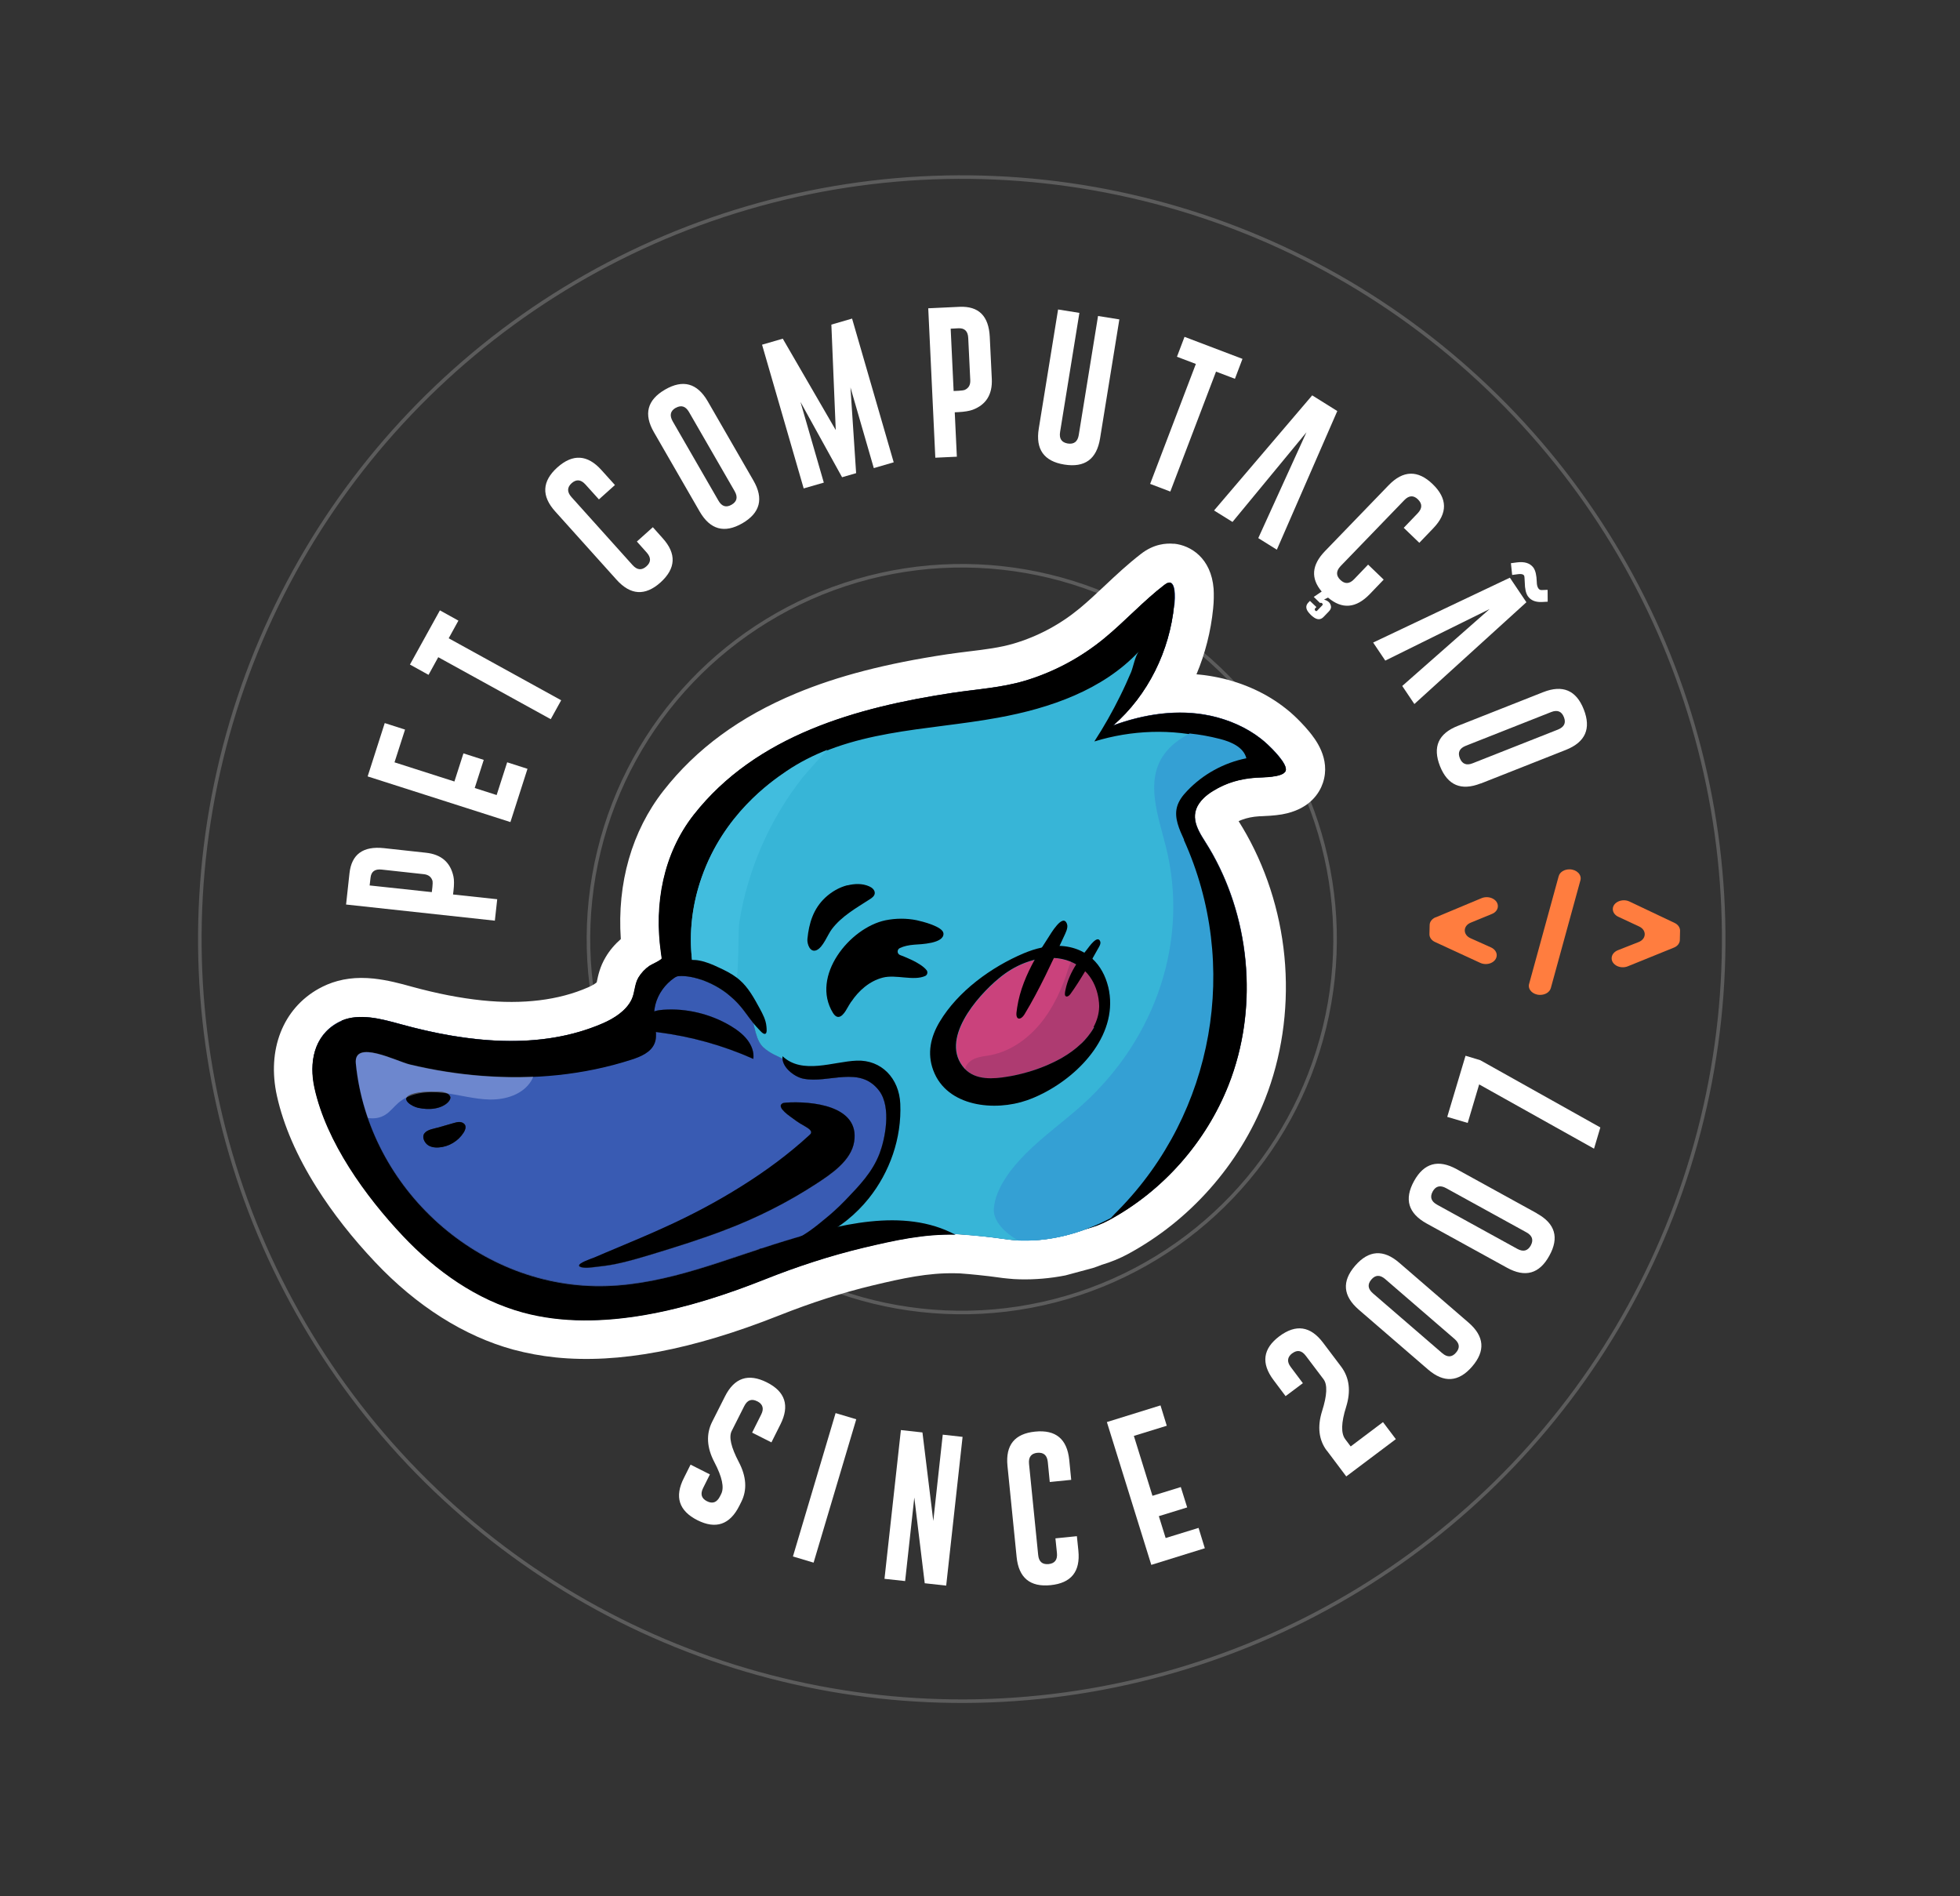 <svg viewBox="0 0 551 533" fill="none" xmlns="http://www.w3.org/2000/svg">
<rect x="0" y="0" width="551" height="533" fill="#333333" stroke="none"/>
<g clip-path="url(#clip0_1299_4472)">
<path d="M97.286 254.274L98.244 245.482C98.827 240.141 102.053 237.768 107.921 238.396L119.723 239.685C124.06 240.146 126.622 242.393 127.476 246.363C127.683 247.315 127.683 248.686 127.479 250.444L127.358 251.421L139.779 252.757L139.115 258.781L97.254 254.24L97.286 254.274ZM103.884 248.878L121.392 250.758L121.555 249.358C121.641 248.511 121.654 247.924 121.596 247.629C121.263 246.479 120.429 245.839 119.092 245.709L107.29 244.421C105.399 244.213 104.335 244.972 104.163 246.73L103.918 248.847L103.884 248.878Z" fill="white"/>
<path d="M103.361 218.212L108.158 203.242L113.867 205.073L110.906 214.275L127.743 219.665L130.282 211.759L135.991 213.59L133.453 221.496L139.617 223.469L142.578 214.267L148.288 216.099L143.491 231.069L103.393 218.245L103.361 218.212Z" fill="white"/>
<path d="M123.642 171.546L128.869 174.444L126.138 179.407L157.761 196.831L154.825 202.149L123.202 184.725L120.471 189.688L115.244 186.791L123.675 171.547L123.642 171.546Z" fill="white"/>
<path d="M183.514 148.172L186.285 151.274C190.235 155.643 190.007 159.784 185.699 163.698C181.359 167.579 177.247 167.319 173.297 162.917L156.096 143.775C152.146 139.406 152.374 135.265 156.681 131.383C161.021 127.502 165.166 127.763 169.084 132.131L172.875 136.334L168.368 140.374L164.577 136.171C163.302 134.77 162.03 134.643 160.695 135.819C159.393 136.997 159.395 138.303 160.637 139.703L177.838 158.845C179.112 160.246 180.384 160.374 181.719 159.197C183.054 158.021 183.052 156.715 181.81 155.315L179.039 152.214L183.547 148.173L183.514 148.172Z" fill="white"/>
<path d="M211.8 135.059C214.753 140.156 213.71 144.18 208.674 147.098C203.638 149.983 199.644 148.877 196.691 143.781L183.845 121.508C180.892 116.412 181.934 112.421 186.97 109.503C192.007 106.585 196.001 107.69 198.954 112.787L211.8 135.059ZM193.687 115.798C192.744 114.176 191.511 113.788 189.988 114.634L189.955 114.633C188.431 115.511 188.173 116.778 189.114 118.433L201.96 140.705C202.902 142.359 204.135 142.747 205.659 141.869C207.183 140.991 207.474 139.724 206.532 138.07L193.687 115.798Z" fill="white"/>
<path d="M234.947 120.879L233.714 91.24L239.538 89.549L251.24 129.945L245.645 131.577L239.085 108.897L240.676 132.994L236.727 134.142L225.032 112.975L231.593 135.654L225.933 137.284L214.231 96.888L220.056 95.196L234.947 120.879Z" fill="white"/>
<path d="M260.917 86.655L269.752 86.242C275.15 86.009 277.96 88.817 278.247 94.701L278.82 106.532C279.012 110.878 277.212 113.774 273.42 115.187C272.497 115.524 271.151 115.754 269.384 115.843L268.402 115.885L268.992 128.37L262.939 128.652L260.95 86.656L260.917 86.655ZM267.255 92.353L268.085 109.904L269.492 109.839C270.343 109.793 270.901 109.709 271.23 109.586C272.321 109.089 272.832 108.187 272.765 106.847L272.193 95.016C272.108 93.087 271.181 92.184 269.414 92.273L267.287 92.387L267.255 92.353Z" fill="white"/>
<path d="M309.25 123.242C308.296 129.063 304.97 131.499 299.207 130.58C293.476 129.663 291.071 126.276 292.025 120.455L297.451 86.989L303.443 87.946L298.016 121.412C297.71 123.298 298.437 124.36 300.163 124.661C301.921 124.931 302.953 124.139 303.258 122.285L308.684 88.82L314.676 89.777L309.25 123.242Z" fill="white"/>
<path d="M349.29 100.872L347.165 106.47L341.852 104.452L329.001 138.168L323.331 136.011L336.183 102.295L330.87 100.277L332.995 94.679L349.29 100.872Z" fill="white"/>
<path d="M367.307 121.47L346.483 146.707L341.296 143.484L368.89 111.126L375.944 115.535L358.949 154.508L353.73 151.251L367.274 121.502L367.307 121.47Z" fill="white"/>
<path d="M371.551 166.262C368.435 162.565 368.719 158.818 372.471 154.923L390.359 136.408C394.446 132.162 398.6 132.063 402.754 136.078C406.941 140.127 407.008 144.242 402.921 148.488L399.001 152.574L394.622 148.358L398.542 144.272C399.849 142.898 399.879 141.626 398.633 140.389C397.387 139.152 396.078 139.219 394.771 140.592L376.883 159.107C375.576 160.48 375.546 161.785 376.792 162.99C378.071 164.228 379.38 164.161 380.687 162.787L384.607 158.701L388.985 162.917L385.065 167.004C381.213 170.994 377.283 171.326 373.342 167.969L372.217 168.53C372.801 168.707 373.253 168.946 373.573 169.248C373.893 169.549 374.08 169.945 374.167 170.404C374.253 170.896 374.046 171.381 373.544 171.891L372.07 173.424C371.232 174.286 370.22 174.262 369.065 173.321C368.905 173.186 368.712 173.051 368.52 172.851C368.425 172.751 368.329 172.65 368.233 172.55C367.052 171.347 366.914 170.267 367.818 169.341L368.254 168.894L370.076 170.635L369.641 171.082C369.641 171.082 369.535 171.406 369.726 171.606C369.918 171.806 370.114 171.811 370.247 171.683L371.722 170.151C371.889 169.992 371.893 169.796 371.702 169.596C371.542 169.429 371.314 169.391 371.083 169.483L369.326 167.777L371.617 166.231L371.551 166.262Z" fill="white"/>
<path d="M418.764 171.189L389.432 185.682L386.021 180.607L424.461 162.378L429.104 169.277L397.611 197.887L394.2 192.812L418.764 171.189ZM425.101 161.609L424.753 158.304L426.425 158.082C428.556 157.805 430.082 158.266 431.033 159.496L431.128 159.629C431.665 160.425 431.962 161.705 432.018 163.502C432.031 164.351 432.18 164.975 432.464 165.373C432.685 165.705 433.008 165.876 433.401 165.852L435.069 165.793L435.089 169.124L433.388 169.214C431.654 169.272 430.391 168.752 429.599 167.689L429.504 167.556C428.967 166.76 428.67 165.48 428.646 163.717C428.607 162.606 428.557 161.952 428.463 161.786L428.399 161.719C428.178 161.388 427.625 161.277 426.773 161.387L425.101 161.609Z" fill="white"/>
<path d="M416.274 220.198C410.798 222.355 406.978 220.763 404.817 215.359C402.688 209.955 404.346 206.174 409.855 204.018L433.806 194.558C439.283 192.401 443.102 193.992 445.231 199.396C447.359 204.8 445.701 208.581 440.224 210.77L416.273 220.231L416.274 220.198ZM437.972 205.069C439.721 204.36 440.304 203.198 439.655 201.583C439.008 199.936 437.81 199.45 436.028 200.16L412.077 209.62C410.295 210.329 409.745 211.491 410.394 213.106C411.041 214.754 412.272 215.24 414.021 214.53L437.972 205.069Z" fill="white"/>
<path d="M199.559 414.451L197.673 418.226C196.815 419.936 197.178 421.186 198.761 421.974C200.344 422.762 201.532 422.3 202.388 420.622L202.731 419.945C203.656 418.138 203.007 415.152 200.849 411.021C198.689 406.922 198.452 403.129 200.2 399.645L203.799 392.514C206.44 387.255 210.36 385.943 215.561 388.546C220.762 391.149 222.042 395.097 219.402 400.356L216.865 405.422L211.438 402.683L213.976 397.617C214.832 395.94 214.469 394.691 212.887 393.87L212.854 393.869C211.304 393.082 210.084 393.511 209.227 395.221L205.696 402.222C204.84 403.9 205.524 406.789 207.682 410.92C209.841 415.019 210.08 418.779 208.4 422.134L207.817 423.296C205.177 428.555 201.223 429.899 196.054 427.297C190.854 424.661 189.574 420.713 192.246 415.455L194.133 411.679L199.56 414.418L199.559 414.451Z" fill="white"/>
<path d="M234.904 397.194L240.714 398.93L228.721 439.228L222.911 437.492L234.904 397.194Z" fill="white"/>
<path d="M253.292 401.967L259.323 402.631L262.367 427.514L265.028 403.255L270.603 403.875L265.994 445.685L259.963 445.021L257.031 420.925L254.453 444.402L248.65 443.776L253.259 401.967L253.292 401.967Z" fill="white"/>
<path d="M302.732 431.758L303.158 435.881C303.739 441.739 301.147 444.975 295.348 445.557C289.582 446.14 286.375 443.486 285.794 437.629L283.224 412.039C282.642 406.182 285.234 402.978 291 402.395C296.799 401.813 299.973 404.466 300.587 410.324L301.141 415.953L295.113 416.562L294.559 410.934C294.373 409.069 293.413 408.197 291.645 408.352L291.612 408.351C289.875 408.539 289.1 409.565 289.284 411.463L291.854 437.053C292.038 438.95 292.999 439.789 294.768 439.635C296.537 439.448 297.313 438.421 297.129 436.523L296.702 432.4L302.731 431.791L302.732 431.758Z" fill="white"/>
<path d="M311.197 399.702L326.244 395.028L328.005 400.749L318.754 403.601L323.981 420.438L331.948 417.981L333.742 423.704L325.775 426.161L327.69 432.311L336.941 429.459L338.703 435.181L323.656 439.855L311.164 399.701L311.197 399.702Z" fill="white"/>
<path d="M373.011 407.779C370.729 404.755 370.293 401.023 371.671 396.616C373.083 392.176 373.218 389.209 372.077 387.68L367.1 381.099C365.959 379.571 364.69 379.345 363.292 380.39L363.26 380.389C361.862 381.466 361.733 382.769 362.875 384.265L366.266 388.784L361.409 392.425L358.017 387.905C354.467 383.186 355.021 379.086 359.646 375.603C364.304 372.121 368.408 372.707 371.958 377.426L377.03 384.14C379.344 387.23 379.811 390.996 378.432 395.436C377.021 399.875 376.95 402.909 378.186 404.538L379.707 406.565L388.791 399.727L392.405 404.513L378.464 414.991L373.044 407.78L373.011 407.779Z" fill="white"/>
<path d="M412.849 371.759C417.302 375.617 417.63 379.738 413.834 384.122C410.038 388.505 405.913 388.768 401.46 384.942L381.982 368.129C377.529 364.27 377.168 360.148 380.964 355.765C384.761 351.381 388.919 351.087 393.371 354.946L412.849 371.759ZM389.407 359.521C387.965 358.28 386.657 358.314 385.514 359.659C384.372 361.003 384.538 362.28 385.947 363.521L405.425 380.334C406.867 381.575 408.175 381.541 409.318 380.196C410.493 378.853 410.327 377.576 408.885 376.334L389.407 359.521Z" fill="white"/>
<path d="M432.036 341.064C437.2 343.895 438.381 347.873 435.549 352.964C432.749 358.057 428.768 359.171 423.606 356.308L401.05 343.896C395.887 341.032 394.705 337.087 397.505 331.995C400.305 326.902 404.318 325.789 409.481 328.619L432.037 341.032L432.036 341.064ZM406.545 333.97C404.867 333.049 403.617 333.379 402.765 334.893C401.91 336.473 402.339 337.691 403.985 338.611L426.54 351.023C428.218 351.944 429.468 351.614 430.321 350.1C431.174 348.553 430.779 347.303 429.101 346.382L406.545 333.97Z" fill="white"/>
<path d="M412.597 315.634L406.852 313.932L411.994 296.75L416.116 297.99L449.894 316.901L448.119 322.866L415.825 304.806L412.596 315.667L412.597 315.634Z" fill="white"/>
<circle opacity="0.2" cx="270.373" cy="263.971" r="104.948" transform="rotate(13.668 270.373 263.971)" stroke="white"/>
<path d="M185.208 312.814C185.83 312.763 186.484 312.778 187.101 312.923C187.719 313.068 188.266 313.44 188.451 313.902C188.604 314.362 188.396 314.847 188.06 315.264C187.285 316.258 186.026 316.979 184.579 317.337C183.133 317.695 181.596 317.724 180.13 317.494C178.502 317.259 175.433 315.718 177.491 314.363C179.317 313.165 182.918 312.923 185.208 312.814Z" fill="black"/>
<path d="M189.924 320.792C190.418 320.608 190.946 320.392 191.502 320.405C192.057 320.418 192.641 320.595 192.925 321.058C193.335 321.688 193.087 322.498 192.745 323.143C191.513 325.498 189.12 327.204 186.463 327.599C185.25 327.767 183.879 327.669 182.952 326.799C182.248 326.129 181.752 324.975 182.361 324.108C183.072 323.08 184.746 322.76 185.835 322.328C187.187 321.805 188.539 321.314 189.924 320.792Z" fill="black"/>
<path d="M328.827 163.693C330.588 163.865 330.216 168.59 330.085 169.99C328.836 182.791 322.79 195.316 312.947 203.867C320.3 201.166 328.277 199.689 336.037 200.491C337.439 200.622 338.872 200.851 340.238 201.144C345.344 202.244 350.424 204.42 354.564 207.683C355.174 208.155 355.75 208.658 356.326 209.194C357.51 210.299 362.047 214.715 361.448 216.594C360.78 218.57 354.639 218.426 353.067 218.552C350.35 218.749 347.821 219.245 345.382 220.135C343.898 220.687 342.476 221.372 341.05 222.253C340.122 222.819 339.224 223.451 338.455 224.216C334.039 228.52 336.296 232.621 338.788 236.499C339.513 237.626 340.205 238.785 340.864 239.943C351.813 259.461 353.62 284.151 345.386 304.949C339.062 320.961 326.973 334.682 311.811 342.88C310.123 343.787 308.208 344.591 306.202 345.131C300.792 347.257 294.217 348.866 287.031 348.664C286.051 348.641 285.268 348.59 284.485 348.507C282.398 348.295 280.446 347.922 275.979 347.459C274.381 347.29 272.457 347.115 270.107 346.962C269.519 346.948 268.965 346.87 268.411 346.824C268.475 346.858 268.54 346.892 268.637 346.927C259.719 346.718 251.636 348.52 242.729 350.629C233.296 352.889 223.941 355.966 214.967 359.543C197.546 366.479 176.549 372.614 157.18 370.658C153.789 370.317 150.437 369.716 147.156 368.823C134.1 365.285 122.623 357.115 113.343 347.267C102.85 336.15 91.833 320.907 88.464 305.713C86.897 298.657 88.217 291.147 94.939 287.42C95.337 287.2 95.734 287.014 96.129 286.86C98.539 285.839 101.19 285.705 103.864 285.964C106.864 286.263 109.884 287.117 112.774 287.903C119.789 289.831 127.074 291.373 134.379 292.099C146.443 293.329 158.558 292.405 169.621 287.572C172.726 286.208 176.11 284.068 177.621 280.936C178.583 278.935 178.408 276.646 179.565 274.714C180.347 273.426 181.42 272.276 182.682 271.425C183.081 271.14 186.186 269.744 186.098 269.317C186.041 268.957 185.957 268.367 185.875 267.68C183.938 254.086 186.525 239.946 195.084 229.014C212.671 206.607 240.964 198.783 267.893 194.714C274.65 193.697 281.491 193.302 288.139 191.336C296.335 188.884 303.916 184.818 310.515 179.391C316.347 174.598 321.481 168.907 327.439 164.346C328.038 163.87 328.533 163.686 328.924 163.728M330.029 152.85C327.779 152.634 324.34 152.912 320.778 155.669C317.05 158.552 313.742 161.641 310.567 164.636C308.16 166.897 305.888 169.031 303.554 170.968C298.021 175.539 291.765 178.885 285.018 180.882C281.167 182.032 276.906 182.552 272.382 183.099C270.415 183.347 268.35 183.592 266.284 183.903C249.031 186.502 235.548 190.005 223.797 194.887C207.987 201.47 195.781 210.423 186.515 222.252C177.62 233.6 173.452 248.258 174.522 263.953C172.82 265.448 171.342 267.176 170.218 269.108C168.652 271.748 168.137 274.217 167.805 275.842C167.802 275.94 167.767 276.037 167.732 276.134C167.365 276.452 166.601 276.989 165.28 277.546C157.058 281.14 147.027 282.373 135.55 281.19C129.42 280.557 122.912 279.294 115.735 277.33C112.553 276.439 108.915 275.472 105.035 275.055C100.144 274.549 95.882 275.101 91.987 276.74C91.195 277.081 90.401 277.454 89.673 277.861C79.506 283.499 74.985 295.08 77.852 308.043C79.685 316.28 83.436 324.954 89.046 333.835C93.521 340.926 99.043 347.976 105.453 354.754C117.094 367.106 130.556 375.616 144.36 379.368C148.128 380.37 152.065 381.115 156.141 381.537C173.911 383.358 194.496 379.466 219.075 369.727C228.082 366.151 236.908 363.322 245.355 361.3C253.803 359.279 260.899 357.747 268.478 357.893L269.883 357.925C271.71 358.066 273.374 358.203 274.906 358.37C277.384 358.624 278.981 358.824 280.382 359.021C281.424 359.176 282.369 359.296 283.413 359.385C284.521 359.509 285.598 359.567 286.742 359.594C290.956 359.693 295.213 359.336 299.515 358.49L307.212 356.418C308.068 356.144 308.892 355.837 309.75 355.498C312.317 354.742 314.792 353.723 317.11 352.471C325.783 347.778 333.544 341.594 340.192 334.078C346.806 326.594 352.006 318.13 355.62 308.976C360.242 297.267 362.182 284.221 361.278 271.207C360.372 258.258 356.615 245.633 350.468 234.618C349.746 233.328 348.991 232.07 348.204 230.811C348.567 230.656 348.897 230.501 349.26 230.378C350.611 229.888 352.09 229.563 353.955 229.444C354.119 229.448 354.315 229.452 354.544 229.425C355.886 229.359 358.143 229.281 360.374 228.909C368.251 227.527 370.977 222.792 371.891 220.071C374.21 213.172 369.602 207.579 368.109 205.716C366.52 203.785 364.795 202.08 363.9 201.242C363.132 200.506 362.299 199.801 361.432 199.128C356.17 194.956 349.67 191.964 342.613 190.46C340.857 190.092 339.034 189.788 337.207 189.615C336.913 189.608 336.653 189.569 336.359 189.529C338.817 183.678 340.402 177.447 341.042 171.031C341.253 169.012 341.265 167.119 341.173 165.484C340.492 156.882 334.758 153.287 330.03 152.817L330.029 152.85Z" fill="white"/>
<path d="M356.294 209.193C357.477 210.298 362.015 214.714 361.415 216.593C360.748 218.569 354.606 218.425 353.034 218.551C350.317 218.749 347.789 219.244 345.349 220.134L344.918 219.014C346.996 218.214 349.342 217.093 351.874 215.064C354.073 213.287 355.84 211.827 355.617 210.156C355.538 209.371 354.998 208.673 354.195 208.099L354.499 207.682C355.109 208.153 355.685 208.656 356.261 209.192L356.294 209.193Z" fill="#395BB3"/>
<path d="M355.617 210.156C355.807 211.826 354.073 213.287 351.874 215.063C349.309 217.125 346.995 218.214 344.918 219.014C341.191 220.428 338.206 220.88 335.91 223.993C335.708 224.282 333.342 227.589 333.936 231.521C334.585 235.91 338.91 238.264 339.634 239.424C339.823 239.722 339.98 240.02 340.169 240.318C345.752 250.341 348.142 272.433 346.371 285.221C344.602 297.944 341.223 322.154 320.739 337.082C319.01 338.348 313.689 342.238 306.168 345.163C303.339 345.946 300.357 346.267 297.656 345.78C300.692 344.545 302.894 342.638 305.299 340.409C308.038 337.894 310.49 335.112 313.101 332.463C338.485 306.517 345.354 267.275 330.475 234.182C329.232 231.41 327.832 228.407 328.587 225.486C329.018 223.831 330.129 222.421 331.303 221.175C335.459 216.768 341.021 213.732 346.965 212.532C346.25 209.578 342.95 208.162 339.993 207.407C330.603 204.999 320.698 205.061 311.297 207.321L311.251 206.504C312.374 206.008 314.124 205.266 316.33 204.566C326.964 201.29 335.977 203.036 342.385 204.361C346.743 205.28 351.785 206.312 354.227 208.1C355.03 208.706 355.538 209.371 355.65 210.157L355.617 210.156Z" fill="#395BB3"/>
<path d="M340.799 239.941C351.748 259.459 353.555 284.149 345.32 304.948C338.996 320.959 326.908 334.681 311.746 342.878C310.057 343.785 308.143 344.589 306.136 345.13C313.657 342.205 318.978 338.314 320.707 337.049C341.191 322.12 344.57 297.911 346.34 285.188C348.11 272.4 345.72 250.307 340.137 240.285L340.799 239.908L340.799 239.941Z" fill="#395BB3"/>
<path d="M354.531 207.683L354.227 208.1C351.818 206.313 346.744 205.247 342.385 204.362C335.977 203.036 326.965 201.258 316.33 204.566C314.125 205.233 312.375 205.975 311.251 206.504C311.207 205.622 311.321 204.939 311.462 204.485C311.462 204.485 311.499 204.323 311.74 203.773L312.947 203.899C321.65 200.708 331.164 199.234 340.237 201.177C345.343 202.276 350.423 204.452 354.563 207.716L354.531 207.683Z" fill="#395BB3"/>
<path d="M344.918 219.014L345.349 220.134C343.865 220.687 342.444 221.372 340.985 222.251C340.056 222.817 339.192 223.45 338.389 224.215C333.974 228.518 336.232 232.587 338.722 236.497C339.448 237.624 340.139 238.783 340.799 239.941L340.136 240.317C339.98 240.02 339.791 239.722 339.601 239.423C338.877 238.264 334.552 235.91 333.904 231.52C333.309 227.589 335.675 224.281 335.878 223.992C338.173 220.88 341.158 220.427 344.885 219.013L344.918 219.014Z" fill="#395BB3"/>
<path d="M339.994 207.374C342.95 208.129 346.251 209.545 346.966 212.5C341.022 213.699 335.492 216.736 331.303 221.143C330.13 222.388 329.019 223.799 328.588 225.454C327.833 228.374 329.233 231.378 330.475 234.149C345.355 267.242 338.485 306.518 313.102 332.431C310.491 335.079 308.039 337.862 305.3 340.377C302.894 342.605 300.693 344.512 297.657 345.747C300.359 346.202 303.341 345.88 306.169 345.131C300.759 347.256 294.184 348.865 286.998 348.664C282.555 348.56 281.527 347.817 270.075 346.928C269.487 346.914 268.934 346.836 268.379 346.791C258.565 341.598 246.881 342.238 235.811 344.59C238.966 342.444 241.807 339.801 244.264 336.757C250.223 329.356 253.585 319.772 253.159 310.098C252.836 302.974 247.86 297.732 240.924 297.994C234.382 298.232 225.631 302.042 220.068 296.753C220.062 296.982 220.058 297.178 220.052 297.406C218.565 296.718 217.175 296.065 216.338 295.491C213.956 293.933 213.033 292.867 211.915 287.617C212.359 288.183 212.837 288.716 213.347 289.25C213.794 289.685 214.405 290.124 214.967 289.843C215.464 289.594 215.544 288.943 215.492 288.387C215.339 286.555 214.43 284.901 213.584 283.314C212.018 280.437 210.42 277.494 207.953 275.347C206.224 273.838 204.124 272.776 202.022 271.813C200.276 271.021 198.497 270.229 196.609 269.89C195.958 269.777 195.273 269.696 194.619 269.713C193.692 261.856 194.696 253.882 197.357 246.37C203.553 228.854 216.612 219.726 221.129 216.665C238.865 204.643 260.228 205.209 280.613 201.476C295.253 198.783 310.114 193.68 320.272 182.819C319.234 183.904 318.631 187.285 318.043 188.675C317.075 190.938 316.075 193.167 314.977 195.361C313.88 197.555 312.751 199.716 311.523 201.875C310.296 204.033 309.038 206.093 307.715 208.184C308.933 207.821 310.15 207.49 311.366 207.192C320.767 204.932 330.672 204.87 340.061 207.278L339.994 207.374ZM288.706 309.3C301.164 304.891 315.002 291.864 311.549 277.418C310.774 274.233 309.269 271.489 307.094 269.479C307.606 268.544 308.118 267.609 308.663 266.675C308.969 266.16 309.514 265.259 309.299 264.634C308.563 262.592 306.091 266.256 305.654 266.768C305.384 267.121 305.115 267.441 304.845 267.794C303.201 266.841 301.32 266.209 299.201 265.964C298.745 265.92 298.321 265.878 297.863 265.867C298.277 264.963 298.69 264.091 299.103 263.186C299.516 262.282 300.336 260.767 299.969 259.714C298.806 256.356 295.259 262.639 294.649 263.572C294.039 264.471 293.462 265.405 292.885 266.305C291.144 266.689 289.464 267.237 287.814 267.916C278.669 271.783 269.293 278.582 264.156 287.178C261.672 291.331 260.55 295.973 262.365 300.814C266.208 311.155 279.743 312.387 288.708 309.235L288.706 309.3ZM257.048 265.53C258.783 265.407 265.487 265.238 265.261 262.36C265.11 260.43 259.26 258.987 257.732 258.658C254.837 258.067 251.829 258.095 248.939 258.68C238.888 260.795 227.881 274.378 234.177 284.679C235.688 287.13 237.204 285.207 238.16 283.467C238.535 282.822 238.909 282.178 239.316 281.568C241.416 278.417 244.453 275.746 248.169 274.789C252.016 273.802 256.839 275.808 260.11 274.318C260.705 274.038 260.887 273.259 260.507 272.728C259.62 271.532 257.683 270.507 256.584 269.959C256.229 269.787 254.515 268.996 253.025 268.439C252.15 268.092 252.113 266.883 252.973 266.479C254.162 265.919 255.476 265.656 257.015 265.529L257.048 265.53ZM244.501 252.797C245.164 252.389 245.864 251.85 245.947 251.068C246.001 250.188 245.199 249.516 244.391 249.138C242.483 248.278 240.258 248.356 238.253 248.864C235.951 249.463 233.863 250.654 232.126 252.279C228.718 255.431 227.478 259.515 227.047 263.977C226.917 265.313 227.837 267.913 229.621 267.106C231.47 266.301 232.73 262.739 233.91 261.2C236.643 257.575 240.717 255.255 244.533 252.831L244.501 252.797Z" fill="#395BB3"/>
<path d="M330.085 169.991C328.837 182.791 322.79 195.316 312.948 203.867L311.741 203.741C311.879 203.45 312.085 203.031 312.36 202.449C312.395 202.352 312.463 202.223 312.531 202.127C323.143 187.228 324.942 180.219 324.942 180.219C325.591 177.622 325.838 175.473 325.965 174.236C321.876 177.176 316.131 181.024 308.975 185.1C298.54 191.058 291.848 194.884 282.473 197.439C273.36 199.935 273.899 197.891 255.648 201.217C243.469 203.445 237.77 205.335 235.628 206.101C229.762 208.151 224.061 210.107 217.685 214.43C206.791 221.781 201.216 230.954 198.901 234.882C197.574 237.136 192.461 246.06 190.798 258.459C189.887 265.228 190.559 268.639 191.497 270.456C191.299 270.517 191.134 270.611 190.968 270.705C190.075 271.174 189.307 271.841 188.765 272.677C188.358 273.288 187.401 275.061 188.382 275.051C188.839 275.062 189.504 274.621 189.963 274.534C186.613 276.642 184.237 280.373 183.948 284.317C183.388 284.532 182.891 284.814 182.553 285.264L183.167 284.168C182.528 284.936 181.856 285.737 181.605 286.678C181.354 287.619 181.589 288.767 182.488 289.441C183.034 289.845 183.749 290.025 184.466 290.107C184.539 291.186 184.449 292.229 184.033 293.231C182.995 295.721 180.155 296.927 177.586 297.781C164.116 302.133 149.801 303.463 135.706 302.381C128.789 301.86 121.951 300.785 115.223 299.158C111.583 298.289 99.409 291.964 100.064 298.868C103.519 334.109 134.95 362.497 170.57 361.407C185.387 360.938 199.5 355.654 213.664 350.992C213.664 350.992 213.795 350.995 213.893 350.997C214.383 351.009 214.873 351.02 215.363 351.031C218.923 351.115 222.467 350.545 225.857 349.515C225.108 350.803 224.755 351.937 225.197 352.568C226.558 354.461 233.82 348.657 246.159 346.563C251.639 345.647 257.415 346.011 268.443 346.857C268.508 346.892 268.572 346.926 268.669 346.961C259.751 346.751 251.668 348.553 242.761 350.662C233.328 352.922 223.973 356 214.999 359.576C194.51 367.714 169.079 374.789 147.156 368.856C134.099 365.318 122.622 357.148 113.342 347.3C102.85 336.183 91.833 320.94 88.463 305.745C86.896 298.69 88.216 291.179 94.939 287.452C95.336 287.233 95.733 287.047 96.129 286.893C101.245 284.76 107.318 286.437 112.774 287.936C131.415 293.042 151.92 295.351 169.62 287.637C172.724 286.274 176.108 284.133 177.62 281.002C178.582 279 178.407 276.711 179.564 274.779C180.346 273.492 181.418 272.342 182.68 271.49C183.079 271.205 186.184 269.809 186.096 269.383C186.04 269.022 185.955 268.433 185.873 267.745C183.937 254.152 186.524 240.011 195.082 229.08C212.67 206.673 240.962 198.848 267.892 194.779C274.649 193.762 281.489 193.368 288.138 191.402C296.334 188.95 303.914 184.884 310.513 179.456C316.346 174.663 321.48 168.973 327.437 164.411C330.866 161.782 330.352 168.365 330.181 170.091L330.085 169.991Z" fill="#395BB3"/>
<path d="M325.933 174.202C325.838 175.441 325.592 177.59 324.91 180.185C324.91 180.185 323.111 187.195 312.499 202.093C312.43 202.222 312.395 202.32 312.328 202.416L311.456 201.971C312.682 199.845 313.812 197.652 314.91 195.458C316.007 193.263 317.007 191.034 317.975 188.772C318.564 187.382 319.166 184.001 320.205 182.915C310.046 193.776 295.185 198.912 280.545 201.572C260.193 205.306 238.829 204.773 221.061 216.761C216.545 219.822 203.453 228.95 197.289 246.467C194.63 253.945 193.658 261.921 194.552 269.81C193.473 269.817 192.423 269.988 191.466 270.39C190.56 268.573 189.855 265.194 190.766 258.393C192.43 245.993 197.541 237.103 198.87 234.816C201.184 230.92 206.727 221.746 217.653 214.363C224.03 210.041 229.73 208.085 235.596 206.035C237.738 205.302 243.438 203.379 255.616 201.151C273.867 197.825 273.329 199.869 282.441 197.373C291.784 194.817 298.476 190.991 308.944 185.034C316.1 180.958 321.845 177.077 325.934 174.17L325.933 174.202Z" fill="#395BB3"/>
<path d="M311.549 277.418C315.001 291.864 301.132 304.89 288.706 309.3C279.742 312.452 266.239 311.221 262.363 300.88C260.548 296.038 261.703 291.397 264.154 287.243C269.292 278.614 278.668 271.815 287.812 267.982C289.43 267.302 291.143 266.721 292.883 266.37C292.203 267.497 291.523 268.624 290.875 269.784C290.875 269.784 290.841 269.848 290.84 269.881C289.92 270.088 289.03 270.394 288.172 270.732C285.468 271.779 283.046 273.289 280.813 275.13C274.714 280.145 264.033 292.398 271.167 300.401C274.192 303.801 279.3 303.399 283.369 302.711C288.423 301.85 293.627 300.144 298.097 297.702C298.759 297.359 299.389 296.949 300.02 296.54C300.352 296.319 300.651 296.13 300.983 295.909C301.448 295.594 301.913 295.246 302.38 294.865C302.68 294.611 302.98 294.389 303.28 294.102C304.014 293.467 304.685 292.764 305.322 292.061C305.59 291.773 305.826 291.485 306.062 291.164C307.882 288.824 309.089 286.142 309.193 283.109C309.2 282.782 309.337 276.975 305.148 272.992C305.829 271.832 306.477 270.672 307.158 269.513C309.334 271.523 310.838 274.268 311.613 277.452L311.549 277.418Z" fill="#395BB3"/>
<path d="M309.128 283.074C309.024 286.108 307.818 288.789 305.998 291.13C305.762 291.418 305.526 291.739 305.258 292.027C304.619 292.763 303.95 293.432 303.216 294.068C302.916 294.322 302.616 294.576 302.316 294.83C301.85 295.179 301.417 295.528 300.918 295.875C300.619 296.097 300.287 296.317 299.956 296.505C299.325 296.915 298.662 297.291 298.033 297.668C293.529 300.142 288.325 301.848 283.305 302.677C279.236 303.365 274.128 303.767 271.102 300.366C263.968 292.364 274.682 280.112 280.749 275.096C282.948 273.287 285.403 271.745 288.108 270.698C288.966 270.359 289.887 270.087 290.775 269.847C288.489 273.972 286.653 278.401 285.919 283.183C285.843 283.671 285.766 284.159 285.722 284.647C285.473 286.894 286.98 286.734 287.965 285.157C291.026 280.071 293.668 274.746 296.213 269.321C298.401 269.438 300.545 269.978 302.48 271.101C301.088 273.321 299.954 275.677 299.469 278.245C299.429 278.538 299.357 278.83 299.317 279.123C299.123 280.457 300.137 280.415 300.812 279.517C302.331 277.431 303.723 275.243 305.017 273.021C309.173 277.003 309.069 282.812 309.061 283.138L309.128 283.074Z" fill="#395BB3"/>
<path d="M309.267 264.633C309.481 265.258 308.937 266.159 308.63 266.675C308.118 267.609 307.606 268.544 307.061 269.478C306.39 268.842 305.619 268.269 304.813 267.793C305.083 267.44 305.352 267.12 305.621 266.767C306.026 266.222 308.53 262.591 309.267 264.633Z" fill="#395BB3"/>
<path d="M305.998 291.097C305.763 291.386 305.527 291.707 305.258 291.994C305.527 291.707 305.762 291.418 305.998 291.097Z" fill="#395BB3"/>
<path d="M307.094 269.479C306.446 270.639 305.765 271.798 305.084 272.957C304.892 272.79 304.7 272.589 304.508 272.422C303.867 271.884 303.224 271.445 302.546 271.07C302.715 270.812 302.851 270.587 303.021 270.33C303.597 269.462 304.205 268.627 304.845 267.794C305.651 268.27 306.422 268.843 307.094 269.479Z" fill="#395BB3"/>
<path d="M311.456 201.971L312.328 202.416C312.053 202.997 311.847 203.417 311.709 203.707C311.468 204.224 311.431 204.419 311.431 204.419C311.29 204.873 311.176 205.523 311.22 206.438L311.266 207.255C310.05 207.553 308.833 207.884 307.615 208.247C308.938 206.189 310.229 204.097 311.424 201.938L311.456 201.971Z" fill="#395BB3"/>
<path d="M305.084 272.957C303.757 275.179 302.398 277.367 300.879 279.453C300.204 280.351 299.189 280.426 299.384 279.059C299.424 278.766 299.463 278.473 299.536 278.181C300.053 275.614 301.155 273.257 302.547 271.037C303.224 271.412 303.9 271.885 304.509 272.389C304.701 272.557 304.893 272.724 305.085 272.925L305.084 272.957Z" fill="#395BB3"/>
<path d="M302.349 294.799C302.649 294.545 302.948 294.323 303.249 294.036C302.949 294.29 302.649 294.545 302.349 294.799Z" fill="#395BB3"/>
<path d="M304.845 267.794C304.205 268.627 303.597 269.462 303.021 270.33C302.852 270.587 302.715 270.812 302.546 271.07C300.611 269.98 298.467 269.407 296.28 269.29C296.829 268.161 297.347 266.998 297.863 265.867C298.321 265.878 298.745 265.888 299.201 265.964C301.32 266.209 303.201 266.841 304.845 267.794Z" fill="#395BB3"/>
<path d="M300.022 296.474C300.354 296.254 300.652 296.065 300.984 295.844C300.652 296.065 300.353 296.286 300.022 296.474Z" fill="#395BB3"/>
<path d="M299.968 259.746C300.336 260.767 299.516 262.315 299.102 263.219C298.689 264.123 298.276 264.995 297.863 265.9C296.197 265.86 294.526 266.017 292.883 266.37C293.461 265.437 294.038 264.537 294.647 263.637C295.257 262.704 298.836 256.455 299.967 259.779L299.968 259.746Z" fill="#395BB3"/>
<path d="M297.863 265.867C297.347 266.997 296.796 268.16 296.28 269.29C294.484 269.183 292.649 269.401 290.842 269.816C290.842 269.816 290.876 269.751 290.876 269.719C291.525 268.558 292.172 267.431 292.885 266.305C294.527 265.952 296.198 265.795 297.864 265.834L297.863 265.867Z" fill="#395BB3"/>
<path d="M296.28 269.29C293.734 274.682 291.092 280.04 288.031 285.126C287.079 286.703 285.572 286.864 285.788 284.616C285.832 284.128 285.909 283.64 285.985 283.152C286.718 278.403 288.588 273.941 290.842 269.816C292.65 269.368 294.484 269.183 296.28 269.29Z" fill="#395BB3"/>
<path d="M265.261 262.327C265.455 265.205 258.784 265.375 257.048 265.497C255.509 265.624 254.196 265.887 253.006 266.447C252.147 266.851 252.184 268.06 253.058 268.407C254.548 268.997 256.295 269.756 256.618 269.927C257.716 270.475 259.621 271.499 260.54 272.696C260.953 273.228 260.771 274.007 260.143 274.286C256.872 275.809 252.017 273.769 248.202 274.757C244.486 275.747 241.449 278.418 239.349 281.536C238.943 282.146 238.535 282.79 238.193 283.435C237.237 285.175 235.721 287.098 234.21 284.647C227.914 274.379 238.921 260.763 248.972 258.648C251.863 258.03 254.87 258.035 257.765 258.626C259.294 258.955 265.176 260.399 265.294 262.328L265.261 262.327Z" fill="#395BB3"/>
<path d="M235.777 344.655C246.847 342.303 258.53 341.663 268.345 346.855C257.316 346.041 251.54 345.645 246.06 346.561C233.723 348.622 226.46 354.458 225.099 352.566C224.656 351.968 225.01 350.801 225.759 349.512C229.282 348.42 232.655 346.769 235.744 344.654L235.777 344.655Z" fill="#395BB3"/>
<path d="M253.124 310.163C253.551 319.836 250.189 329.388 244.23 336.822C241.805 339.866 238.932 342.509 235.777 344.655C233.116 345.212 230.486 345.869 227.92 346.592C228.457 345.985 229.027 345.378 229.561 344.901C232.001 342.607 234.344 341.65 235.665 341.061C242.64 337.731 246.463 330.802 247.964 328.095C252.777 319.394 253.848 305.805 247.842 301.257C245.144 299.235 240.625 299.586 236.993 299.762C233.721 299.914 230.458 299.674 227.215 299.99C226.855 300.014 225.74 300.151 224.411 299.696C223.828 299.486 223.408 299.248 223.247 299.179C222.214 298.599 221.083 298.05 220.017 297.536C220.022 297.307 220.027 297.112 220.032 296.883C225.596 302.139 234.346 298.362 240.888 298.123C247.824 297.862 252.8 303.104 253.123 310.228L253.124 310.163Z" fill="#395BB3"/>
<path d="M247.876 301.225C253.881 305.773 252.778 319.361 247.998 328.063C246.496 330.77 242.673 337.699 235.698 341.029C234.409 341.652 232.067 342.576 229.594 344.869C229.059 345.378 228.49 345.953 227.953 346.56C227.164 346.77 226.407 346.981 225.617 347.224C228.002 345.843 230.103 344.064 232.27 342.254C233.403 341.334 235.338 339.682 237.649 337.288C241.636 333.137 245.287 329.371 247.273 324.129C248.7 320.408 250.746 311.25 247.131 306.496C241.645 299.316 232.991 304.565 225.801 303.123C223.459 302.644 220.118 300.182 219.986 297.437C221.085 297.952 222.217 298.501 223.216 299.08C223.377 299.182 223.797 299.42 224.381 299.597C225.71 300.052 226.857 299.916 227.185 299.891C230.428 299.575 233.723 299.816 236.963 299.663C240.562 299.487 245.114 299.136 247.812 301.158L247.876 301.225Z" fill="#395BB3"/>
<path d="M213.632 350.958C199.467 355.653 185.387 360.938 170.537 361.373C134.885 362.463 103.488 334.043 100.032 298.835C99.344 291.93 111.552 298.223 115.191 299.125C121.92 300.719 128.79 301.827 135.674 302.348C149.77 303.396 164.084 302.1 177.554 297.748C180.123 296.894 182.962 295.72 184.001 293.198C184.417 292.195 184.507 291.153 184.434 290.074C184.598 290.078 184.793 290.115 184.955 290.151C194.178 291.314 203.27 293.846 211.745 297.635C212.016 295.814 211.278 293.838 210.041 292.242C208.804 290.646 207.069 289.364 205.231 288.276C199.654 284.979 192.894 283.351 186.444 283.82C185.592 283.898 184.675 284.007 183.916 284.283C184.205 280.34 186.58 276.609 189.931 274.5C190.489 274.383 191.046 274.33 191.602 274.343C192.778 274.338 193.918 274.528 195.056 274.783C200.126 276.012 204.766 278.864 208.137 282.86C209.44 284.425 210.577 286.117 211.847 287.713C212.966 292.963 213.889 294.029 216.271 295.587C217.14 296.162 218.498 296.782 219.985 297.502C220.117 300.215 223.458 302.709 225.8 303.189C232.99 304.63 241.643 299.382 247.13 306.562C250.745 311.282 248.699 320.473 247.272 324.194C245.253 329.435 241.635 333.203 237.648 337.353C235.303 339.779 233.369 341.399 232.269 342.32C230.102 344.13 227.969 345.875 225.615 347.289C223.871 347.803 222.159 348.318 220.514 348.802C218.209 349.498 215.903 350.261 213.63 351.023L213.632 350.958ZM240.092 320.924C241.74 310.614 227.909 309.441 220.837 309.928C220.477 309.952 220.117 309.976 219.818 310.198C218.222 311.336 222.313 313.913 223.018 314.484C223.628 314.955 224.239 315.394 224.884 315.768C225.754 316.311 226.626 316.723 227.461 317.363C227.686 317.532 227.877 317.765 227.968 318.061C228.03 318.193 228.026 318.356 227.957 318.518C227.886 318.744 227.687 318.903 227.519 319.095C221.673 324.475 215.22 329.22 208.486 333.437C201.487 337.843 194.107 341.718 186.575 345.133C182.313 347.057 177.989 348.881 173.664 350.706C171.452 351.634 169.273 352.562 167.094 353.49C166.5 353.737 162.383 355.077 162.789 355.87C162.883 356.068 163.11 356.139 163.305 356.209C164.571 356.565 165.818 356.333 167.064 356.199C169.03 355.984 171.062 355.738 172.934 355.357C176.415 354.656 179.904 353.595 183.262 352.596C190.241 350.475 197.221 348.288 204.048 345.673C212.953 342.258 221.388 338.016 229.387 332.817C233.569 330.108 239.246 326.356 240.091 320.989L240.092 320.924ZM130.364 318.35C130.772 317.674 131.086 316.833 130.742 316.172C130.459 315.675 129.877 315.401 129.29 315.354C128.703 315.308 128.143 315.491 127.584 315.641C126.103 316.063 124.655 316.486 123.174 316.908C121.99 317.24 120.187 317.459 119.378 318.484C118.672 319.349 119.1 320.6 119.801 321.367C120.692 322.4 122.158 322.598 123.402 322.496C126.218 322.301 128.87 320.698 130.364 318.318L130.364 318.35ZM126.089 309.664C126.459 309.248 126.732 308.765 126.612 308.272C126.461 307.747 125.915 307.342 125.299 307.132C124.683 306.921 123.998 306.873 123.312 306.857C120.894 306.8 117.072 306.743 115.084 307.871C112.799 309.124 115.926 310.993 117.616 311.391C119.145 311.721 120.776 311.857 122.319 311.567C123.828 311.309 125.249 310.656 126.155 309.666L126.089 309.664Z" fill="#395BB3"/>
<path d="M220.837 309.928C227.909 309.441 241.739 310.647 240.092 320.924C239.248 326.258 233.571 330.01 229.388 332.752C221.389 337.951 212.955 342.193 204.05 345.608C197.223 348.223 190.275 350.41 183.263 352.531C179.906 353.53 176.416 354.59 172.935 355.292C171.063 355.673 169.031 355.919 167.065 356.134C165.82 356.268 164.54 356.499 163.306 356.144C163.112 356.074 162.884 356.003 162.791 355.805C162.385 355.012 166.502 353.672 167.096 353.425C169.275 352.497 171.487 351.569 173.666 350.641C177.99 348.816 182.314 347.024 186.576 345.067C194.108 341.653 201.488 337.778 208.488 333.372C215.222 329.155 221.674 324.41 227.52 319.03C227.687 318.87 227.887 318.712 227.959 318.452C227.995 318.29 227.966 318.159 227.969 317.995C227.877 317.732 227.687 317.499 227.463 317.298C226.628 316.658 225.755 316.246 224.885 315.703C224.241 315.296 223.598 314.857 223.02 314.419C222.281 313.847 218.224 311.27 219.819 310.132C220.119 309.911 220.479 309.887 220.839 309.863L220.837 309.928Z" fill="#395BB3"/>
<path d="M245.915 251.035C245.864 251.817 245.133 252.355 244.469 252.764C240.653 255.221 236.579 257.508 233.846 261.133C232.666 262.673 231.406 266.234 229.557 267.04C227.773 267.847 226.853 265.246 226.983 263.91C227.414 259.448 228.654 255.364 232.062 252.212C233.799 250.62 235.887 249.396 238.189 248.797C240.228 248.257 242.419 248.211 244.327 249.072C245.136 249.417 245.937 250.121 245.883 251.002L245.915 251.035Z" fill="#395BB3"/>
<path d="M235.777 344.655C232.687 346.769 229.315 348.421 225.792 349.513C226.337 348.547 227.113 347.52 227.92 346.592C230.485 345.902 233.116 345.213 235.777 344.655Z" fill="#395BB3"/>
<path d="M227.92 346.592C227.113 347.553 226.337 348.579 225.792 349.513C222.4 350.576 218.89 351.114 215.297 351.03C214.807 351.018 214.317 351.007 213.827 350.995C217.158 351.139 220.427 349.714 223.433 348.348C224.193 348.007 224.888 347.631 225.584 347.223C226.341 347.012 227.131 346.77 227.92 346.56L227.92 346.592Z" fill="#395BB3"/>
<path d="M225.617 347.224C224.921 347.632 224.226 348.007 223.466 348.349C220.459 349.714 217.191 351.107 213.86 350.996C213.794 350.995 213.729 350.993 213.631 350.991C215.937 350.229 218.209 349.498 220.514 348.769C222.161 348.253 223.872 347.738 225.616 347.256L225.617 347.224Z" fill="#395BB3"/>
<path d="M215.425 288.45C215.477 289.007 215.397 289.658 214.9 289.907C214.338 290.188 213.728 289.749 213.28 289.314C212.769 288.812 212.292 288.246 211.848 287.681C211.761 287.189 211.642 286.697 211.524 286.139C211.319 285.122 209.171 279.163 202.036 275.404C197.645 273.081 195.698 273.884 193.794 272.86C194.188 272.772 194.581 272.716 194.975 272.66C194.801 271.709 194.661 270.726 194.552 269.777C195.206 269.792 195.892 269.808 196.542 269.954C198.43 270.292 200.21 271.052 201.955 271.877C204.057 272.84 206.124 273.901 207.886 275.411C210.353 277.558 211.951 280.501 213.517 283.378C214.395 284.998 215.271 286.651 215.425 288.45Z" fill="#395BB3"/>
<path d="M210.041 292.242C211.278 293.838 212.017 295.781 211.745 297.636C203.27 293.846 194.179 291.282 184.955 290.151C184.792 290.148 184.597 290.11 184.434 290.074C184.337 288.635 184.013 287.126 183.916 285.687C183.894 285.23 183.906 284.74 183.949 284.284C184.707 284.008 185.626 283.866 186.477 283.821C192.894 283.351 199.687 284.98 205.264 288.277C207.101 289.365 208.804 290.646 210.074 292.242L210.041 292.242Z" fill="#395BB3"/>
<path d="M211.557 286.14C211.675 286.697 211.76 287.222 211.88 287.682C210.61 286.117 209.473 284.393 208.17 282.828C204.798 278.864 200.159 275.98 195.089 274.752C193.952 274.464 192.779 274.306 191.635 274.311C191.08 274.298 190.523 274.351 189.964 274.468C191.159 273.713 192.447 273.155 193.826 272.861C195.731 273.853 197.678 273.082 202.069 275.405C209.204 279.163 211.353 285.09 211.557 286.14Z" fill="#395BB3"/>
<path d="M194.552 269.809C194.659 270.791 194.8 271.741 194.974 272.692C194.581 272.748 194.187 272.804 193.793 272.893C193.405 272.688 193.02 272.418 192.637 272.017C192.285 271.682 191.839 271.182 191.466 270.39C192.423 269.988 193.505 269.818 194.552 269.809Z" fill="#395BB3"/>
<path d="M192.637 272.017C193.052 272.419 193.406 272.688 193.793 272.893C192.413 273.187 191.093 273.744 189.931 274.5C189.471 274.587 188.807 275.029 188.35 275.018C187.37 274.995 188.326 273.255 188.733 272.644C189.275 271.808 190.043 271.14 190.936 270.671C191.102 270.577 191.267 270.483 191.465 270.423C191.838 271.215 192.285 271.682 192.636 272.05L192.637 272.017Z" fill="#395BB3"/>
<path d="M184.434 290.074C183.717 289.992 183.002 289.812 182.456 289.407C181.556 288.766 181.322 287.585 181.573 286.644C181.824 285.703 182.496 284.903 183.135 284.134L182.521 285.23C182.891 284.814 183.388 284.5 183.916 284.283C183.906 284.74 183.894 285.23 183.883 285.686C183.98 287.125 184.304 288.634 184.401 290.073L184.434 290.074Z" fill="#395BB3"/>
<path d="M130.709 316.171C131.085 316.865 130.738 317.706 130.331 318.349C128.837 320.73 126.184 322.333 123.369 322.528C122.092 322.629 120.626 322.398 119.767 321.399C119.099 320.632 118.638 319.381 119.345 318.516C120.186 317.491 121.956 317.272 123.14 316.94C124.621 316.518 126.069 316.095 127.55 315.672C128.109 315.522 128.669 315.34 129.256 315.386C129.844 315.432 130.426 315.675 130.708 316.204L130.709 316.171Z" fill="black"/>
<path d="M126.58 308.272C126.699 308.764 126.425 309.28 126.057 309.663C125.184 310.655 123.763 311.307 122.221 311.565C120.711 311.823 119.079 311.719 117.518 311.389C115.827 311.023 112.701 309.121 114.986 307.869C117.005 306.774 120.828 306.831 123.214 306.854C123.867 306.87 124.553 306.886 125.201 307.129C125.849 307.373 126.396 307.745 126.514 308.27L126.58 308.272Z" fill="black"/>
<path d="M228 318.061C227.909 317.798 227.718 317.565 227.494 317.364C226.659 316.724 225.786 316.312 224.916 315.769C224.272 315.362 223.629 314.923 223.051 314.485C222.313 313.913 218.255 311.336 219.85 310.198C220.15 309.977 220.51 309.953 220.87 309.929C227.941 309.441 241.771 310.647 240.125 320.925C239.281 326.259 233.603 330.011 229.421 332.753C221.422 337.952 212.988 342.194 204.082 345.609C197.255 348.223 190.275 350.41 183.296 352.532C179.971 353.531 176.449 354.591 172.968 355.293C171.096 355.673 169.064 355.919 167.098 356.135C165.82 356.268 164.572 356.5 163.339 356.144C163.144 356.074 162.917 356.004 162.824 355.806C162.417 355.013 166.534 353.673 167.128 353.426C169.308 352.465 171.519 351.57 173.698 350.642C178.023 348.817 182.346 347.025 186.609 345.068C194.174 341.655 201.521 337.779 208.521 333.373C215.254 329.156 221.707 324.41 227.553 319.03C227.72 318.871 227.92 318.712 227.99 318.486C228.027 318.323 228.03 318.193 228.001 318.029L228 318.061Z" fill="black"/>
<path d="M339.634 239.424C345.588 248.966 348.184 272.042 346.339 285.221C344.57 297.944 341.191 322.153 320.707 337.082C319.509 337.968 316.517 340.117 312.281 342.368C306.092 345.618 297.155 349 286.965 348.696C286.703 348.689 286.442 348.683 286.213 348.678C282.361 348.49 280.808 347.8 270.074 346.993C257.936 346.088 251.868 345.62 246.092 346.594C233.754 348.655 226.492 354.492 225.131 352.599C224.183 351.238 227.088 347.226 229.56 344.933C232 342.64 234.376 341.684 235.664 341.093C242.639 337.764 246.495 330.836 247.964 328.128C252.776 319.426 253.847 305.838 247.842 301.29C245.176 299.268 240.625 299.619 237.025 299.796C233.753 299.947 230.49 299.708 227.247 300.023C226.887 300.047 225.772 300.184 224.41 299.728C223.827 299.519 223.407 299.313 223.246 299.211C220.826 297.849 217.75 296.634 216.269 295.652C213.662 293.959 212.806 292.829 211.522 286.237C211.317 285.22 209.169 279.261 202.034 275.502C196.738 272.734 194.999 274.423 192.602 272.114C191.419 270.977 189.425 268.187 190.731 258.522C192.394 246.123 197.506 237.233 198.834 234.946C201.149 231.017 206.691 221.876 217.617 214.493C223.994 210.17 229.696 208.182 235.561 206.165C237.703 205.432 243.402 203.509 255.581 201.281C273.831 197.954 273.293 199.998 282.406 197.503C291.748 194.947 298.44 191.121 308.908 185.164C316.064 181.088 321.809 177.207 325.898 174.299C325.804 175.538 325.557 177.687 324.875 180.282C324.875 180.282 323.076 187.292 312.464 202.191C311.571 204.03 311.396 204.516 311.396 204.516C311.287 204.97 311.141 205.653 311.185 206.535C312.308 206.039 314.058 205.297 316.264 204.598C326.898 201.321 335.911 203.067 342.319 204.393C348.108 205.606 355.167 207.077 355.55 210.22C355.74 211.89 353.974 213.35 351.775 215.126C344.678 220.869 339.357 219.21 335.811 224.056C335.608 224.345 333.243 227.652 333.837 231.584C334.486 235.973 338.81 238.327 339.535 239.487L339.634 239.424Z" fill="#37B5D7"/>
<path d="M280.815 275.065C274.716 280.08 264.035 292.333 271.168 300.335C274.194 303.736 279.302 303.334 283.371 302.646C288.425 301.785 293.629 300.079 298.1 297.605C303.496 294.662 308.943 289.567 309.162 283.043C309.169 282.716 309.318 276.387 304.541 272.422C299.892 268.559 293.584 268.574 288.174 270.667C285.47 271.681 283.048 273.224 280.815 275.065Z" fill="#CA427C"/>
<path opacity="0.14" d="M292.866 307.504C286.567 308.532 279.935 308.376 274.452 305.244C272.808 304.291 271.111 302.782 271.254 300.86C271.257 300.729 271.26 300.599 271.295 300.501C271.555 299.169 272.724 298.119 274.012 297.562C275.398 296.974 276.937 296.847 278.414 296.588C284.62 295.395 289.946 291.276 293.661 286.172C295.012 284.31 296.17 282.313 297.199 280.248C298.126 278.344 298.924 276.404 299.624 274.429C300.079 273.134 300.408 271.64 301.059 270.382C301.161 270.188 301.297 269.963 301.433 269.77C302.178 268.645 303.264 268.312 304.374 268.403C305.059 268.452 305.773 268.664 306.452 268.974C306.678 269.077 306.937 269.181 307.163 269.317C307.129 269.382 307.095 269.446 307.06 269.511C309.236 271.52 310.74 274.265 311.515 277.45C314.581 290.287 303.978 301.986 292.866 307.537L292.866 307.504Z" fill="#020F2B"/>
<path d="M285.953 283.151C286.686 278.369 288.589 273.876 290.876 269.751C292.036 267.656 293.326 265.597 294.648 263.604C295.258 262.672 298.837 256.422 299.968 259.746C300.336 260.799 299.516 262.315 299.102 263.219C295.626 270.679 292.215 278.14 287.998 285.125C287.046 286.702 285.539 286.863 285.755 284.615C285.799 284.127 285.876 283.639 285.953 283.151Z" fill="black"/>
<path d="M308.663 266.675C308.185 267.545 307.707 268.416 307.196 269.285C307.162 269.35 307.128 269.414 307.094 269.479C306.446 270.639 305.765 271.798 305.084 272.957C303.757 275.179 302.398 277.367 300.879 279.453C300.204 280.351 299.189 280.425 299.384 279.059C299.424 278.766 299.463 278.473 299.535 278.214C300.053 275.647 301.155 273.257 302.546 271.069C302.715 270.812 302.852 270.587 303.021 270.33C303.462 269.655 303.934 269.013 304.407 268.371C304.542 268.178 304.71 267.986 304.845 267.794C305.115 267.441 305.384 267.121 305.654 266.768C306.092 266.223 308.563 262.592 309.299 264.633C309.546 265.259 308.969 266.16 308.663 266.675Z" fill="black"/>
<path d="M311.549 277.418C310.774 274.233 309.269 271.488 307.094 269.479C306.902 269.311 306.71 269.111 306.486 268.942C305.973 268.506 305.426 268.134 304.846 267.794C303.201 266.841 301.32 266.209 299.201 265.964C298.745 265.92 298.321 265.878 297.863 265.867C296.197 265.828 294.527 265.985 292.884 266.338C291.144 266.689 289.463 267.27 287.813 267.949C278.669 271.815 269.292 278.614 264.155 287.21C261.671 291.363 260.549 296.005 262.364 300.847C266.207 311.188 279.743 312.42 288.707 309.267C290.091 308.777 291.51 308.19 292.9 307.472C304.045 301.923 314.615 290.222 311.55 277.386L311.549 277.418ZM307.59 288.719C307.419 289.041 307.216 289.363 307.012 289.685C306.876 289.91 306.741 290.103 306.572 290.327C306.437 290.52 306.302 290.713 306.134 290.905C305.931 291.194 305.729 291.45 305.494 291.706C305.293 291.93 305.091 292.153 304.889 292.41C304.755 292.537 304.621 292.697 304.487 292.825C304.286 293.049 304.085 293.24 303.852 293.43C302.314 294.896 300.585 296.128 298.829 297.165C298.564 297.322 298.332 297.447 298.067 297.604C295.253 299.137 292.183 300.404 289.024 301.309C287.774 301.671 286.491 302.001 285.21 302.264C284.587 302.38 283.929 302.528 283.306 302.611C279.303 303.301 274.326 303.674 271.263 300.468C271.199 300.401 271.168 300.368 271.104 300.301C263.97 292.299 274.684 280.047 280.75 275.031C282.951 273.189 285.405 271.679 288.11 270.633C288.967 270.294 289.889 270.022 290.777 269.781C291.171 269.693 291.533 269.603 291.926 269.547C292.485 269.43 293.042 269.378 293.599 269.325C293.795 269.33 293.991 269.302 294.156 269.273C294.516 269.249 294.908 269.225 295.268 269.234C295.562 269.241 295.856 269.248 296.182 269.255C297.782 269.326 299.376 269.657 300.866 270.247C300.898 270.247 300.963 270.282 300.995 270.315C301.092 270.35 301.221 270.418 301.319 270.453C301.642 270.591 301.933 270.729 302.223 270.899C302.288 270.933 302.352 270.967 302.417 271.001C303.095 271.376 303.77 271.849 304.379 272.353C304.571 272.521 304.763 272.689 304.955 272.889C309.11 276.871 309.007 282.68 308.999 283.006C308.951 285.062 308.351 286.941 307.428 288.682L307.59 288.719Z" fill="black"/>
<path d="M213.631 350.991C213.631 350.991 213.566 350.989 213.533 350.989C216.959 351.232 220.36 349.778 223.465 348.381C226.769 346.892 229.469 344.637 232.269 342.32C233.402 341.4 235.336 339.747 237.648 337.353C241.635 333.203 245.286 329.436 247.272 324.194C248.699 320.473 250.744 311.315 247.13 306.562C241.643 299.382 232.99 304.63 225.8 303.189C223.263 302.672 219.57 299.843 219.999 296.882C225.563 302.138 234.313 298.361 240.856 298.123C247.791 297.861 252.767 303.103 253.09 310.227C253.517 319.901 250.155 329.452 244.196 336.887C237.058 345.762 226.371 351.29 215.262 351.127C214.707 351.114 214.151 351.101 213.596 351.088L213.631 350.991Z" fill="black"/>
<path d="M96.031 286.858C101.147 284.725 107.22 286.402 112.676 287.901C131.317 293.039 151.822 295.316 169.522 287.602C172.627 286.239 176.011 284.098 177.522 280.967C178.485 278.965 178.31 276.676 179.466 274.744C180.248 273.457 181.321 272.307 182.583 271.455C182.982 271.17 186.087 269.774 185.999 269.348C185.942 268.987 185.858 268.398 185.776 267.71C183.84 254.117 186.426 239.976 194.985 229.045C212.572 206.638 240.865 198.813 267.795 194.744C274.552 193.727 281.392 193.333 288.041 191.367C296.237 188.915 303.817 184.849 310.416 179.421C316.248 174.628 321.382 168.938 327.34 164.376C330.768 161.747 330.254 168.362 330.083 170.056C328.835 182.856 322.789 195.381 312.946 203.932C321.65 200.741 331.196 199.267 340.236 201.21C346.09 202.457 351.911 205.14 356.325 209.259C357.508 210.364 362.046 214.78 361.446 216.659C360.779 218.635 354.637 218.491 353.065 218.617C348.711 218.939 344.895 219.96 341.015 222.35C340.087 222.916 339.222 223.549 338.42 224.313C334.004 228.617 336.262 232.685 338.753 236.596C351.488 256.613 354.072 282.986 345.351 305.046C339.027 321.058 326.938 334.779 311.776 342.977C307.704 345.199 302.243 346.671 297.653 345.878C300.689 344.643 302.891 342.736 305.297 340.507C308.003 337.992 310.487 335.21 313.099 332.561C338.482 306.648 345.385 267.374 330.472 234.28C329.23 231.508 327.83 228.505 328.584 225.584C329.015 223.929 330.127 222.519 331.3 221.273C335.457 216.866 341.019 213.829 346.963 212.63C346.248 209.676 342.947 208.26 339.991 207.505C329.367 204.774 318.113 205.196 307.644 208.411C310.323 204.295 312.744 200.01 314.906 195.621C316.003 193.427 317.003 191.197 317.972 188.935C318.56 187.545 319.162 184.164 320.201 183.078C310.043 193.94 295.181 199.076 280.541 201.736C260.189 205.469 238.825 204.936 221.058 216.924C216.541 219.985 203.449 229.113 197.285 246.63C194.31 255.048 193.445 264.038 194.97 272.855C188.713 273.492 183.537 279.573 183.913 285.818C184.05 288.335 184.968 291.001 183.998 293.328C182.959 295.818 180.12 297.024 177.551 297.845C164.081 302.198 149.767 303.527 135.672 302.446C128.755 301.924 121.916 300.85 115.189 299.223C111.548 298.354 99.375 292.029 100.029 298.965C103.484 334.206 134.914 362.627 170.534 361.504C187.772 360.962 204.018 353.932 220.512 348.867C235.261 344.349 254.011 339.239 268.569 347.056C259.651 346.847 251.568 348.649 242.661 350.758C233.227 353.018 223.872 356.095 214.898 359.672C194.41 367.81 168.978 374.885 147.055 368.951C133.999 365.413 122.522 357.244 113.242 347.395C102.749 336.278 91.732 321.035 88.395 305.842C86.829 298.786 88.149 291.276 94.871 287.549C95.269 287.329 95.665 287.143 96.061 286.989L96.031 286.858Z" fill="black"/>
<path d="M332.816 236.097C348.663 271.139 341.346 312.755 314.358 340.197C313.655 340.899 312.952 341.633 312.281 342.368C306.092 345.618 297.155 349 286.965 348.696C286.703 348.689 286.442 348.683 286.213 348.678C282.667 346.603 279.083 343.32 279.398 339.638C279.894 333.839 284.438 328.2 288.388 324.244C293.242 319.363 299.025 315.255 304.201 310.61C325.237 291.647 334.254 263.946 327.769 238.036C325.588 229.301 321.892 219.681 327.167 212.166C328.926 209.628 331.487 207.73 334.433 206.166C337.302 206.462 340.166 206.986 342.96 207.705C346.08 208.496 349.607 210.015 350.383 213.135C344.078 214.391 338.185 217.615 333.761 222.278C332.488 223.586 331.341 225.094 330.875 226.846C330.051 229.96 331.545 233.13 332.882 236.066L332.816 236.097Z" fill="#34A0D4"/>
<path d="M207.841 259.25C207.457 261.657 207.759 269.695 207.149 274.806C206.865 277.15 206.399 278.902 205.607 279.21C205.31 279.333 204.981 279.424 204.654 279.449C202.408 277.666 199.858 276.3 197.167 275.355C196.304 274.519 195.476 273.618 194.68 272.718C194.778 272.72 194.876 272.69 194.974 272.692C194.8 271.741 194.66 270.759 194.552 269.809C193.625 261.953 194.629 253.978 197.289 246.466C203.453 228.95 216.545 219.822 221.062 216.761C224.782 214.237 228.651 212.304 232.643 210.732C229.258 214.309 226.268 217.765 225.662 218.501C216.398 230.265 210.182 244.451 207.841 259.217L207.841 259.25Z" fill="#41BDDE"/>
<path opacity="0.35" d="M149.887 302.583C149.778 303.038 149.539 303.489 149.301 303.875C146.957 307.64 142.15 309.127 137.74 309.056C133.329 308.985 129.012 307.676 124.612 307.181C120.211 306.653 115.396 307.095 112.028 309.954C110.727 311.067 109.714 312.479 108.288 313.36C106.828 314.272 105.09 314.525 103.43 314.225C101.715 309.321 100.561 304.168 100.031 298.867C99.344 291.963 111.55 298.289 115.158 299.157C121.886 300.751 128.757 301.859 135.641 302.379C140.372 302.719 145.109 302.83 149.853 302.615L149.887 302.583Z" fill="#CDDAFF"/>
<path d="M215.179 290.567C214.617 290.847 213.728 289.749 213.313 289.315C211.365 287.343 209.95 284.959 208.169 282.861C207.12 281.628 205.937 280.491 204.653 279.481C202.407 277.698 199.857 276.333 197.166 275.388C196.486 275.144 195.771 274.964 195.089 274.784C193.951 274.529 192.778 274.338 191.634 274.344C191.079 274.331 190.522 274.383 189.964 274.501C189.504 274.588 188.84 275.029 188.383 275.019C187.403 274.996 188.359 273.255 188.765 272.645C189.308 271.808 190.075 271.141 190.969 270.672C192.094 270.078 193.341 269.846 194.584 269.81C195.27 269.826 195.924 269.842 196.574 269.988C198.462 270.326 200.242 271.086 201.987 271.91C203.798 272.736 205.575 273.627 207.181 274.839C207.438 275.041 207.662 275.242 207.918 275.444C210.385 277.592 211.983 280.535 213.549 283.412C214.427 285.032 215.303 286.685 215.457 288.484C215.509 289.04 215.675 290.35 215.179 290.567Z" fill="black"/>
<path d="M182.521 285.23C183.363 284.205 184.971 283.916 186.477 283.821C192.894 283.351 199.687 284.98 205.264 288.277C207.102 289.365 208.836 290.646 210.074 292.242C211.311 293.838 212.05 295.782 211.778 297.636C203.303 293.846 194.211 291.315 184.988 290.152C184.108 290.034 183.163 289.914 182.489 289.408C181.589 288.767 181.322 287.585 181.606 286.645C181.889 285.705 182.529 284.904 183.168 284.135" fill="black"/>
<path d="M239.316 281.567C241.416 278.417 244.453 275.746 248.169 274.789C251.885 273.831 256.839 275.808 260.11 274.318C260.705 274.038 260.887 273.259 260.507 272.728C259.587 271.531 257.683 270.507 256.584 269.959C256.261 269.788 254.515 268.996 253.025 268.439C252.15 268.092 252.113 266.883 252.973 266.479C254.162 265.919 255.476 265.656 257.015 265.529C258.75 265.407 265.455 265.237 265.228 262.359C265.077 260.43 259.228 258.986 257.699 258.657C254.804 258.067 251.796 258.094 248.906 258.679C238.855 260.794 227.849 274.378 234.144 284.678C235.655 287.129 237.171 285.206 238.127 283.466C238.502 282.822 238.877 282.177 239.283 281.567L239.316 281.567Z" fill="black"/>
<path d="M238.22 248.863C240.258 248.356 242.45 248.277 244.358 249.138C245.167 249.483 245.968 250.187 245.915 251.068C245.864 251.85 245.132 252.388 244.469 252.797C240.652 255.253 236.578 257.541 233.846 261.166C232.666 262.705 231.405 266.267 229.556 267.072C227.707 267.878 226.853 265.279 226.982 263.943C227.414 259.481 228.653 255.396 232.061 252.244C233.798 250.653 235.886 249.429 238.188 248.83L238.22 248.863Z" fill="black"/>
<path d="M335.197 325.473C335.197 325.473 335.226 325.604 335.258 325.67C335.252 325.931 335.245 326.192 335.239 326.453L335.197 325.473Z" fill="#CDDAFF"/>
<path d="M403.558 257.867L416.498 252.457C418.61 251.593 421.13 252.827 421.085 254.752C421.064 255.666 420.423 256.5 419.401 256.9L413.46 259.34C411.249 260.235 411.223 262.748 413.39 263.713L419.147 266.296C420.15 266.744 420.784 267.608 420.762 268.521C420.717 270.446 418.173 271.595 416.104 270.632L403.429 264.785C402.426 264.337 401.825 263.474 401.847 262.56L401.907 259.983C401.929 259.069 402.568 258.268 403.559 257.834L403.558 257.867Z" fill="#FF7D3F"/>
<path d="M444.301 247.397L435.974 277.725C435.652 278.893 434.359 279.679 432.856 279.644C430.896 279.598 429.46 278.127 429.855 276.602L438.182 246.274C438.504 245.106 439.797 244.32 441.3 244.355C443.26 244.401 444.696 245.871 444.301 247.397Z" fill="#FF7D3F"/>
<path d="M470.56 266.36L457.624 271.606C455.512 272.471 453.025 271.204 453.069 269.312C453.092 268.333 453.765 267.533 454.788 267.1L460.66 264.789C462.87 263.927 462.962 261.415 460.795 260.417L454.976 257.702C453.973 257.254 453.372 256.391 453.394 255.478C453.438 253.585 456.047 252.438 458.084 253.4L470.755 259.411C471.725 259.858 472.326 260.721 472.305 261.634L472.244 264.212C472.223 265.125 471.582 265.959 470.56 266.36Z" fill="#FF7D3F"/>
</g>
<circle opacity="0.2" cx="270.374" cy="263.971" r="214.194" transform="rotate(13.668 270.374 263.971)" stroke="white"/>
<defs>
<clipPath id="clip0_1299_4472">
<rect width="394.432" height="359.465" fill="white" transform="translate(81.982 81.804) rotate(1.344)"/>
</clipPath>
</defs>
</svg>
